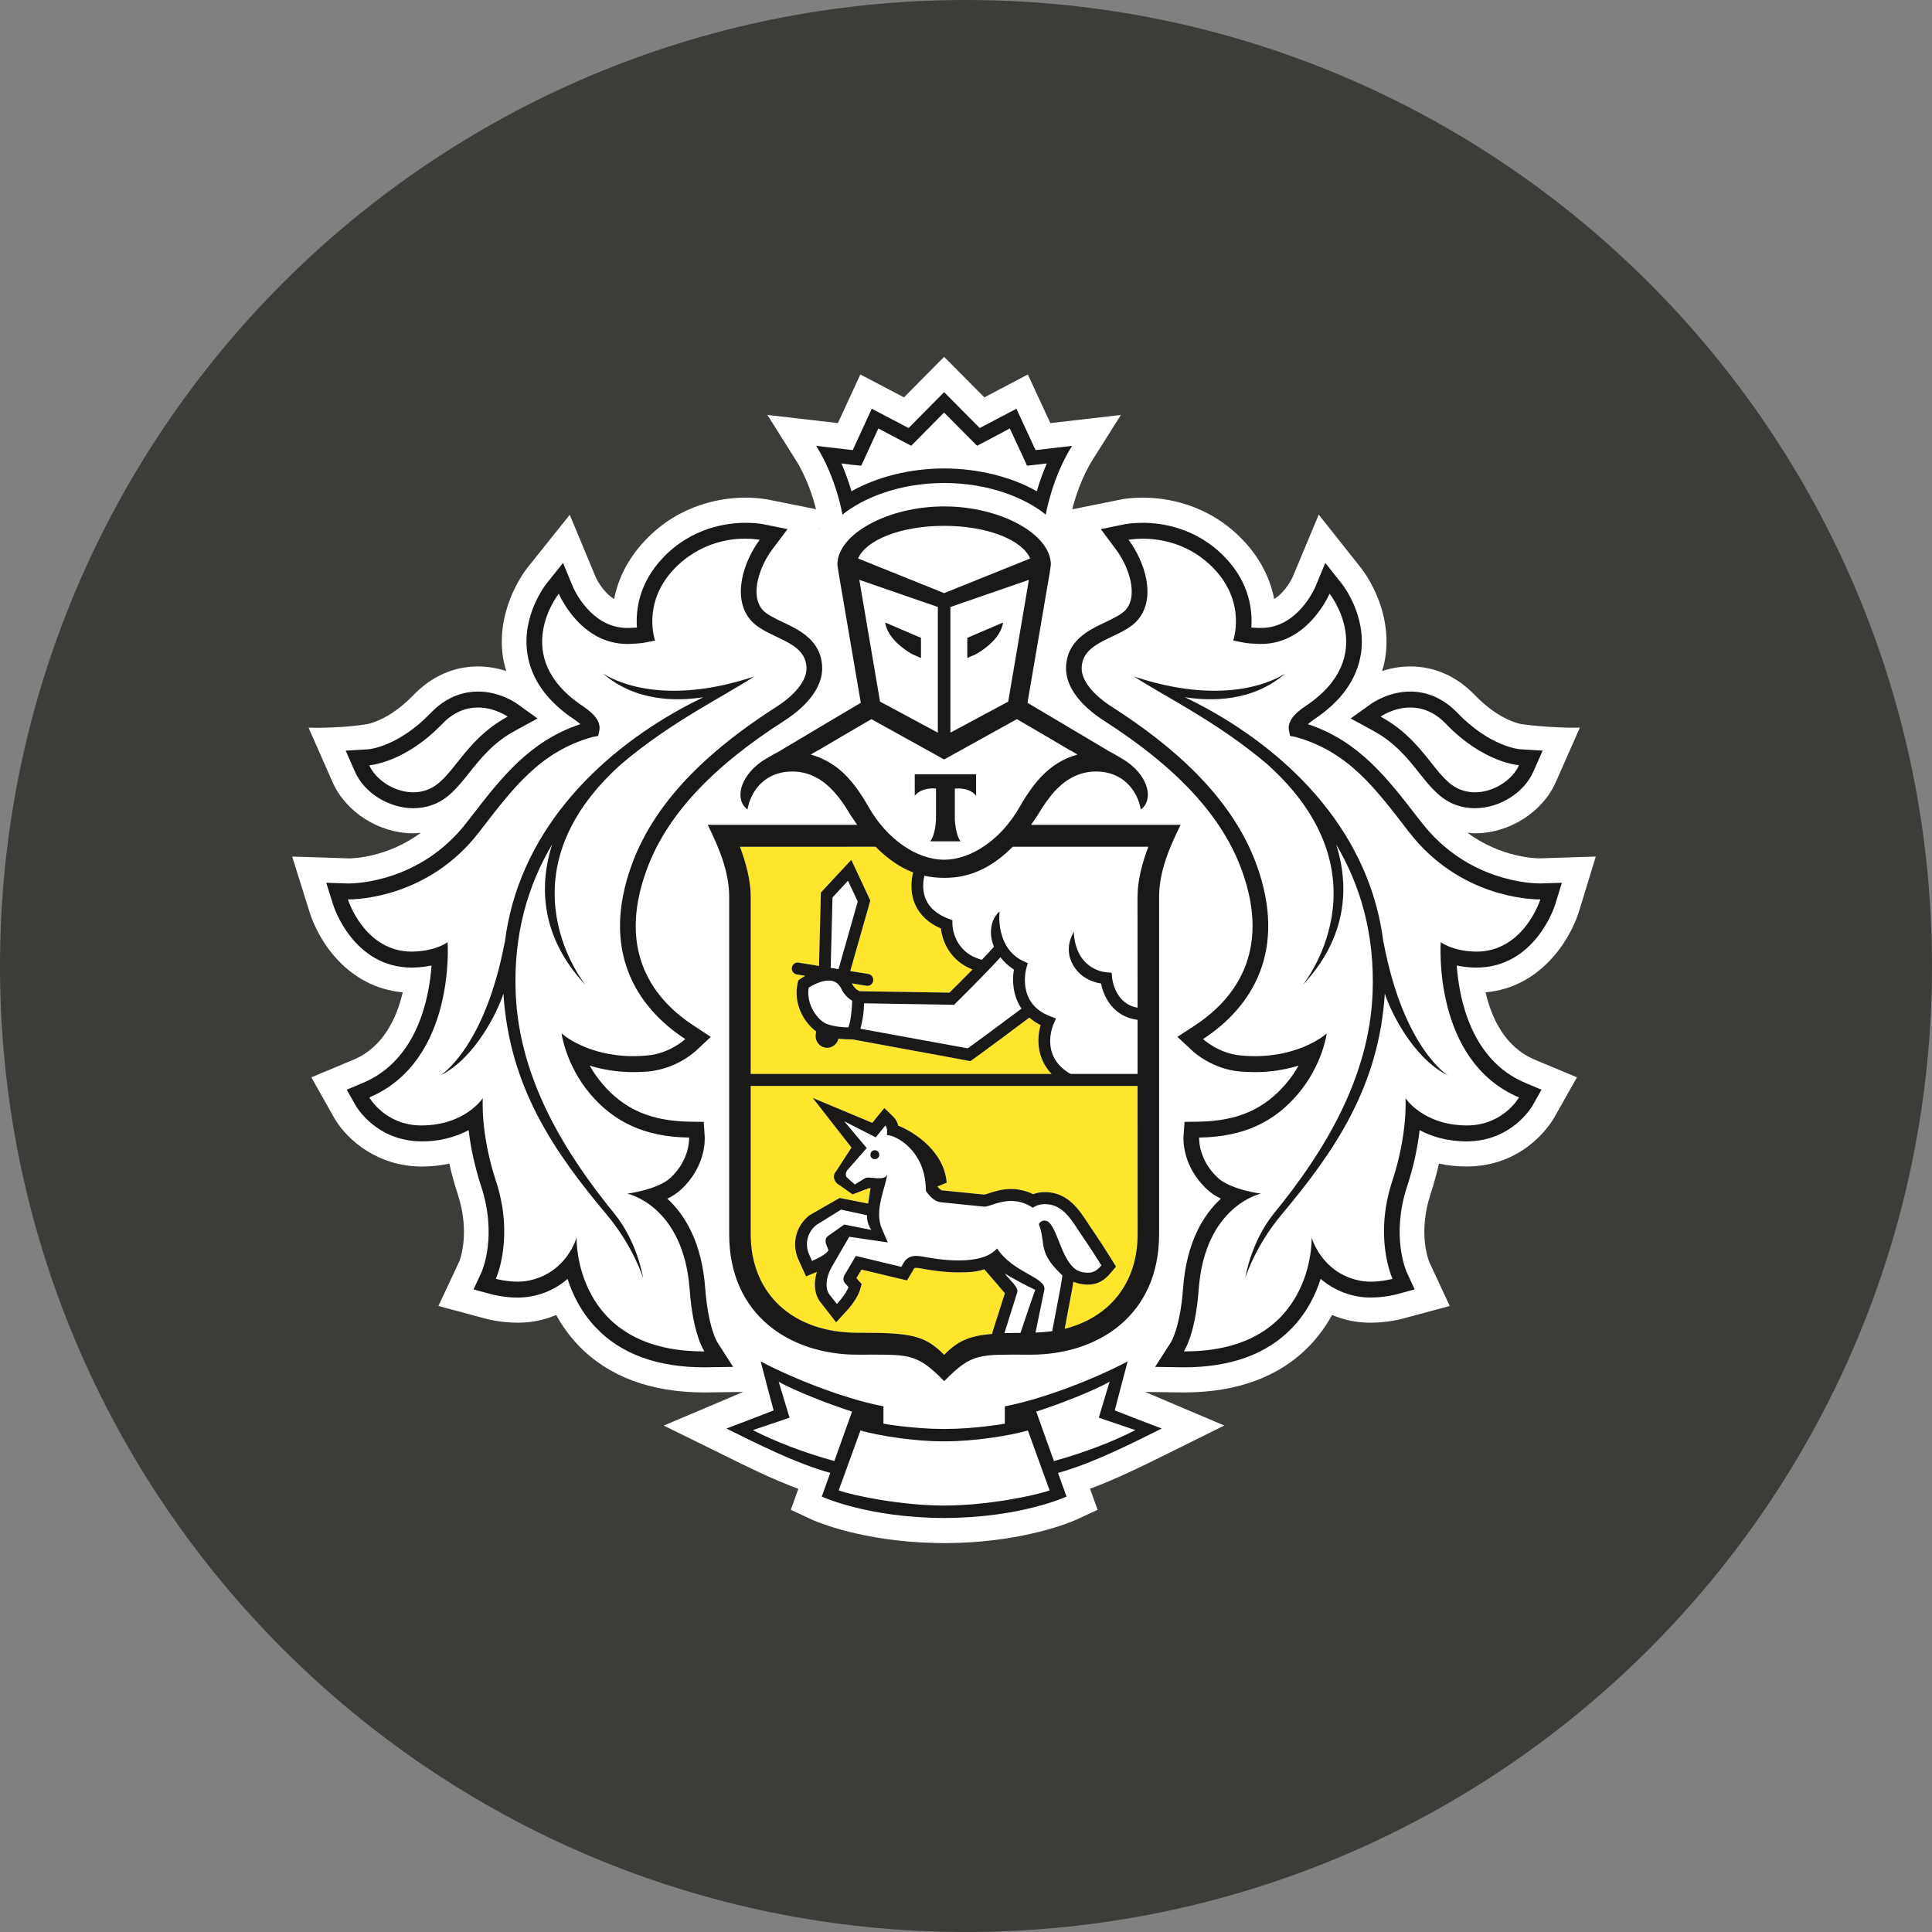 <svg width="40" height="40" viewBox="0 0 40 40" fill="none" xmlns="http://www.w3.org/2000/svg">
<rect x="0" y="0" width="40" height="40" fill="#808080" stroke="none"/>
<g clip-path="url(#clip0_132_13)">
<path d="M20 40C31.046 40 40 31.046 40 20C40 8.954 31.046 0 20 0C8.954 0 0 8.954 0 20C0 31.046 8.954 40 20 40Z" fill="#3C3C38"/>
<path fill-rule="evenodd" clip-rule="evenodd" d="M16.971 10.937L16.959 10.94L16.969 10.927L16.971 10.937ZM32.689 18.877L33.039 17.734L31.881 17.771C31.783 17.771 31.071 17.751 30.381 17.241C30.432 17.245 30.483 17.253 30.536 17.253C31.247 17.253 31.935 16.817 32.211 16.193L32.709 15.066C32.083 15.075 31.512 14.994 31.512 14.994C31.507 14.994 31.057 14.934 30.536 14.392C30.163 14.003 29.7 13.798 29.199 13.798C28.98 13.798 28.784 13.838 28.616 13.893C28.643 13.801 28.667 13.709 28.681 13.613C28.841 12.559 28.175 11.755 28.175 11.755L27.303 10.655L26.763 11.947C26.761 11.951 26.624 12.254 26.38 12.402C26.307 12.022 26.125 11.595 25.739 11.187C25.01 10.419 24.122 10.303 23.658 10.303C23.443 10.303 23.289 10.327 23.251 10.333L22.199 10.545C22.261 10.305 22.39 9.887 22.626 9.512L23.207 8.591L21.747 8.76L21.28 7.753L20.38 8.227L19.547 7.388L18.716 8.227L17.812 7.753L17.348 8.76L15.888 8.591L16.469 9.513C16.706 9.887 16.835 10.304 16.895 10.543L15.891 10.341L15.856 10.335C15.717 10.313 15.578 10.303 15.437 10.303C14.973 10.303 14.085 10.419 13.358 11.187C12.971 11.595 12.789 12.022 12.715 12.402C12.473 12.255 12.337 11.958 12.337 11.958L11.796 10.658L10.911 11.765C10.802 11.907 10.269 12.663 10.414 13.615C10.429 13.709 10.453 13.801 10.479 13.893C10.291 13.831 10.095 13.799 9.897 13.798C9.395 13.798 8.933 14.003 8.559 14.391C8.039 14.931 7.593 14.993 7.596 14.993C7.596 14.993 7.122 15.08 6.389 15.067L6.885 16.193C7.161 16.817 7.849 17.253 8.558 17.253C8.611 17.253 8.663 17.245 8.715 17.24C8.027 17.751 7.315 17.771 7.229 17.772L6.049 17.734L6.407 18.876C6.587 19.465 7.187 20.439 8.338 20.545C8.213 21.079 7.935 21.679 7.326 21.937L6.446 22.305L6.926 23.157C7.197 23.615 7.833 24.152 8.736 24.152C8.932 24.151 9.121 24.131 9.303 24.092C9.349 24.301 9.407 24.511 9.476 24.72C9.745 25.537 9.513 26.106 9.511 26.112L9.077 27.039L10.045 27.299C10.058 27.303 10.351 27.385 10.717 27.385C10.883 27.385 11.042 27.367 11.191 27.331C11.303 27.304 11.412 27.269 11.516 27.225C11.641 27.455 11.793 27.664 11.971 27.851C12.592 28.5 13.472 28.829 14.587 28.829H14.59L15.386 28.819L13.742 29.515L14.99 30.129C15.443 30.355 15.981 30.621 16.529 30.825L16.373 31.259L16.803 31.459C16.841 31.477 17.669 31.853 19.043 31.933C19.043 31.933 19.375 31.949 19.558 31.949C19.741 31.949 20.069 31.933 20.069 31.933C21.434 31.85 22.255 31.477 22.293 31.459L22.725 31.259L22.567 30.823C23.13 30.614 23.687 30.337 24.123 30.121L25.347 29.514L23.709 28.819L24.508 28.829C25.624 28.829 26.504 28.5 27.124 27.85C27.302 27.662 27.455 27.452 27.579 27.225C27.832 27.332 28.104 27.387 28.379 27.385C28.739 27.385 29.035 27.303 29.042 27.301L30.015 27.039L29.592 26.129C29.582 26.106 29.35 25.536 29.619 24.719C29.687 24.511 29.745 24.301 29.792 24.091C29.975 24.131 30.165 24.151 30.363 24.151C31.515 24.151 32.067 23.326 32.174 23.147L32.649 22.305L31.769 21.937C31.159 21.679 30.881 21.079 30.757 20.545C31.893 20.445 32.503 19.469 32.689 18.877Z" fill="white"/>
<path fill-rule="evenodd" clip-rule="evenodd" d="M19.547 10.887C18.615 10.887 17.917 11.198 17.766 11.564L19.546 12.28L21.328 11.564C21.177 11.198 20.479 10.887 19.547 10.887ZM19.565 29.841H19.529C18.965 29.845 18.188 29.727 17.815 29.616L17.364 30.857C17.661 30.965 18.667 31.171 19.549 31.171C20.428 31.171 21.434 30.965 21.731 30.857L21.281 29.616C20.905 29.727 20.129 29.845 19.565 29.841ZM22.973 28.606C22.637 28.799 21.889 29.089 21.455 29.224L21.819 30.249C22.493 30.063 23.049 29.843 23.507 29.609L22.749 29.352L22.973 28.606ZM16.122 28.606L16.346 29.353L15.587 29.609C16.045 29.843 16.603 30.062 17.274 30.249L17.641 29.224C17.206 29.089 16.457 28.799 16.122 28.606ZM19.547 9.7C20.249 9.7 20.936 9.871 21.466 10.171C21.514 10.006 21.582 9.805 21.673 9.595L21.473 9.619L21.263 9.642L21.175 9.447L20.907 8.871L20.419 9.13L20.229 9.228L20.077 9.076L19.547 8.541L19.017 9.076L18.866 9.228L18.676 9.13L18.185 8.871L17.921 9.447L17.831 9.642L17.621 9.619L17.421 9.595C17.513 9.805 17.58 10.006 17.629 10.171C18.161 9.871 18.848 9.7 19.547 9.7ZM30.261 16.358C30.352 16.39 30.445 16.405 30.536 16.405C30.933 16.405 31.317 16.142 31.449 15.843C31.449 15.843 30.721 15.799 29.939 14.989C29.689 14.727 29.425 14.648 29.199 14.648C28.98 14.652 28.767 14.717 28.584 14.837C29.529 15.35 29.723 16.173 30.261 16.358ZM8.558 16.404C8.65 16.404 8.743 16.39 8.831 16.357C9.371 16.173 9.566 15.35 10.51 14.837C10.51 14.837 10.246 14.648 9.897 14.648C9.669 14.648 9.405 14.727 9.155 14.989C8.373 15.799 7.646 15.843 7.646 15.843C7.777 16.142 8.161 16.404 8.558 16.404Z" fill="white"/>
<path fill-rule="evenodd" clip-rule="evenodd" d="M29.975 22.265C29.244 21.898 28.782 20.923 28.671 20.571C28.549 22.505 27.623 23.847 26.539 25.14C25.977 25.809 25.781 26.461 25.781 26.461C25.781 26.461 25.889 25.723 26.375 25.123C27.386 23.885 28.347 22.345 28.418 20.565C28.467 19.321 28.154 18.313 27.665 17.483C27.938 18.348 27.899 19.407 26.969 20.396C26.969 20.396 28.821 18.136 26.233 15.819C25.197 14.938 24.063 14.393 23.481 14.007C25.588 14.708 26.617 13.937 26.617 13.937C25.944 14.531 25.073 14.521 24.533 14.435C24.679 14.509 24.832 14.585 24.996 14.674C26.773 15.657 28.37 17.276 28.643 19.517V19.5C29.056 21.7 29.975 22.265 29.975 22.265ZM30.517 19.701C30.533 19.703 30.547 19.703 30.564 19.703C31.555 19.703 31.891 18.621 31.891 18.621H31.871C31.689 18.621 30.216 18.578 29.175 17.229C28.49 16.343 27.928 15.563 26.819 15.257L26.709 15.237L26.686 15.123C26.655 14.951 26.772 14.789 27.035 14.615C28.566 13.593 27.526 12.291 27.526 12.291C27.526 12.291 27.089 13.332 26.111 13.332L26.038 13.331C25.927 13.325 25.82 13.321 25.712 13.297L25.532 13.262C25.532 13.262 25.811 12.489 25.138 11.779C24.948 11.579 24.718 11.42 24.463 11.312C24.209 11.204 23.934 11.15 23.658 11.153C23.478 11.153 23.365 11.176 23.365 11.176C23.703 11.627 23.947 12.374 23.557 12.835C23.219 13.231 22.395 13.25 22.395 13.841C22.395 14.091 22.625 14.383 23.037 14.645C24.275 15.44 25.505 16.495 26.017 17.908C26.655 19.671 25.935 20.841 24.908 21.512C24.908 21.512 25.23 21.815 25.697 21.853C25.793 21.863 25.885 21.867 25.972 21.867C26.959 21.867 27.469 21.395 27.469 21.395C27.469 21.395 27.385 22.047 26.871 22.651C26.398 23.209 25.777 23.539 24.828 23.552C24.828 23.552 24.798 24.001 25.217 24.389C25.487 24.634 26.107 24.713 26.107 24.713C26.107 24.713 24.945 24.953 24.817 26.702C24.747 27.649 24.509 27.979 24.509 27.979H24.53C27.227 27.979 27.158 25.622 27.158 25.622C27.158 25.622 27.345 26.32 28.098 26.502C28.188 26.526 28.285 26.535 28.378 26.535C28.62 26.535 28.831 26.477 28.831 26.477C28.831 26.477 28.436 25.631 28.827 24.447C29.151 23.464 29.099 22.736 29.099 22.736C29.099 22.736 29.462 23.296 30.363 23.301H30.372C30.586 23.303 30.797 23.251 30.985 23.15C31.173 23.049 31.333 22.902 31.449 22.722C29.651 21.961 29.829 19.507 29.829 19.507C29.829 19.507 30.062 19.685 30.517 19.701ZM12.555 25.14C11.471 23.847 10.545 22.505 10.423 20.571C10.311 20.923 9.851 21.898 9.119 22.265C9.119 22.265 10.038 21.701 10.451 19.5V19.517C10.725 17.277 12.321 15.657 14.099 14.675C14.262 14.584 14.416 14.508 14.561 14.436C14.021 14.521 13.15 14.531 12.477 13.937C12.477 13.937 13.507 14.708 15.613 14.007C15.031 14.394 13.898 14.938 12.863 15.819C10.273 18.137 12.125 20.397 12.125 20.397C11.194 19.407 11.157 18.348 11.431 17.483C10.94 18.313 10.627 19.321 10.677 20.565C10.748 22.345 11.708 23.885 12.717 25.123C13.205 25.723 13.315 26.461 13.315 26.461C13.315 26.461 13.117 25.809 12.555 25.14ZM12.988 24.713C12.988 24.713 13.608 24.634 13.878 24.389C14.297 24.001 14.267 23.552 14.267 23.552C13.318 23.539 12.697 23.209 12.221 22.652C11.711 22.047 11.626 21.395 11.626 21.395C11.626 21.395 12.136 21.867 13.121 21.867C13.21 21.867 13.301 21.863 13.397 21.853C13.865 21.815 14.188 21.513 14.188 21.513C13.16 20.841 12.439 19.671 13.077 17.908C13.589 16.495 14.819 15.44 16.057 14.645C16.469 14.383 16.699 14.091 16.699 13.841C16.699 13.25 15.875 13.231 15.539 12.835C15.148 12.374 15.392 11.627 15.73 11.176C15.73 11.176 15.617 11.153 15.437 11.153C15.081 11.153 14.465 11.244 13.957 11.779C13.283 12.489 13.563 13.262 13.563 13.262L13.383 13.297C13.275 13.321 13.167 13.325 13.056 13.331L12.985 13.332C12.004 13.332 11.569 12.291 11.569 12.291C11.569 12.291 10.529 13.593 12.06 14.615C12.323 14.789 12.44 14.951 12.409 15.124L12.385 15.237L12.274 15.257C11.167 15.563 10.604 16.343 9.918 17.23C8.878 18.577 7.407 18.621 7.223 18.621H7.203C7.203 18.621 7.539 19.703 8.53 19.703C8.546 19.703 8.561 19.703 8.577 19.701C9.033 19.685 9.267 19.507 9.267 19.507C9.267 19.507 9.443 21.961 7.646 22.721C7.646 22.721 7.973 23.301 8.723 23.301H8.732C9.633 23.296 9.996 22.736 9.996 22.736C9.996 22.736 9.943 23.465 10.267 24.447C10.657 25.631 10.265 26.478 10.265 26.478C10.265 26.478 10.475 26.536 10.717 26.536C10.811 26.536 10.907 26.526 10.997 26.502C11.749 26.32 11.937 25.622 11.937 25.622C11.937 25.622 11.868 27.979 14.565 27.979H14.584C14.584 27.979 14.348 27.649 14.279 26.702C14.151 24.953 12.988 24.713 12.988 24.713ZM18.939 16.03H20.209V16.475C20.06 16.288 19.769 16.326 19.769 16.326V16.967C19.769 16.967 19.78 17.282 19.888 17.419H19.259C19.369 17.282 19.379 16.967 19.379 16.967V16.327C19.379 16.327 19.089 16.288 18.939 16.475V16.03ZM17.553 16.097C17.597 16.145 17.641 16.197 17.683 16.251C17.733 16.317 17.781 16.384 17.827 16.453L17.853 16.491C17.897 16.561 17.941 16.632 17.983 16.707C18.372 17.391 18.994 17.799 19.547 17.8C20.1 17.799 20.721 17.391 21.111 16.707C21.154 16.63 21.198 16.557 21.243 16.488L21.263 16.457C21.309 16.387 21.358 16.319 21.409 16.253C21.453 16.197 21.497 16.145 21.543 16.095L21.565 16.073C21.763 15.867 21.999 15.709 22.309 15.622L22.171 15.54H22.163L21.616 15.217L21.053 14.889L19.551 15.722L19.547 15.719L19.544 15.722L18.041 14.889L17.479 15.217L16.931 15.54H16.924L16.785 15.622C17.095 15.709 17.33 15.865 17.529 16.072C17.537 16.08 17.543 16.089 17.553 16.097Z" fill="white"/>
<path fill-rule="evenodd" clip-rule="evenodd" d="M19.068 13.206V13.624L18.989 13.587C18.985 13.584 18.869 13.558 18.668 13.395C18.335 13.132 18.328 12.889 18.328 12.889L19.068 13.206ZM19.417 15.168V12.567L17.791 12.005L18.22 14.526L19.417 15.168ZM20.027 13.206L20.767 12.889C20.767 12.889 20.76 13.132 20.425 13.395C20.225 13.558 20.109 13.584 20.105 13.587L20.027 13.624V13.206ZM20.874 14.526L21.301 12.005L19.677 12.567V15.168L20.874 14.526ZM17.118 21.2C17.276 21.258 17.468 21.271 17.567 21.271L17.58 21.224C17.589 21.195 17.597 21.165 17.603 21.133C17.631 20.989 17.641 20.826 17.643 20.72C17.552 20.665 17.479 20.585 17.43 20.491C17.369 20.361 17.283 20.301 17.157 20.301C16.994 20.301 16.819 20.401 16.743 20.448C16.683 20.808 16.943 21.135 17.118 21.2ZM20.713 19.82C20.411 20.154 19.82 20.737 19.792 20.765L19.756 20.802L17.889 20.772C17.887 20.929 17.867 21.086 17.829 21.239L17.813 21.299L20.035 21.705C20.265 21.541 20.901 21.068 21.148 20.883C20.969 20.615 20.952 20.298 20.993 20.075C20.886 20.007 20.791 19.92 20.713 19.82Z" fill="white"/>
<path fill-rule="evenodd" clip-rule="evenodd" d="M20.967 17.531C20.536 17.966 20.123 18.127 19.755 18.165C19.688 18.171 19.62 18.176 19.552 18.176H19.543C19.407 18.176 19.272 18.161 19.139 18.133C19.115 18.231 19.085 18.435 19.172 18.629C19.25 18.804 19.409 18.935 19.64 19.022L19.718 19.053L19.719 19.139C19.719 19.164 19.738 19.717 20.329 19.871C20.426 19.77 20.514 19.678 20.579 19.601C20.458 19.311 20.521 19.015 20.697 18.87C20.689 18.901 20.612 19.627 21.184 19.897L21.277 19.943L21.25 20.045C21.241 20.075 21.05 20.778 21.742 21.04L21.865 21.087L21.811 21.208C21.798 21.235 21.527 21.873 22.166 22.235H23.552V21.114C23.059 21.053 22.851 20.649 22.797 20.363C22.567 20.323 22.39 20.223 22.269 20.059C21.978 19.669 22.228 19.311 22.231 19.292C22.231 19.295 22.231 19.675 22.461 19.91C22.576 20.023 22.711 20.111 22.915 20.13L23.016 20.14L23.025 20.245C23.027 20.267 23.082 20.782 23.551 20.863V18.572C23.551 18.217 23.652 17.861 23.775 17.532L20.967 17.531ZM17.236 18.581L17.199 20.039L17.361 20.065L17.759 18.665L17.557 18.235L17.236 18.581ZM18.098 23.98C18.087 23.98 18.076 23.977 18.066 23.972C18.056 23.967 18.047 23.96 18.04 23.952C18.033 23.944 18.027 23.934 18.024 23.923C18.021 23.913 18.02 23.902 18.021 23.891C18.021 23.88 18.024 23.869 18.029 23.86C18.033 23.85 18.04 23.841 18.048 23.834C18.056 23.827 18.065 23.822 18.076 23.818C18.086 23.815 18.097 23.813 18.107 23.814C18.154 23.816 18.187 23.857 18.186 23.902C18.181 23.949 18.142 23.984 18.098 23.98ZM21.622 25.271C21.635 25.271 21.649 25.273 21.662 25.276C21.909 25.348 21.972 26.257 22.406 26.338C22.444 26.346 22.483 26.35 22.523 26.35C22.648 26.35 22.723 26.295 22.803 26.198C22.803 26.198 22.585 25.849 22.421 25.612C22.204 25.303 22.036 24.93 21.632 24.93C21.622 24.93 21.611 24.93 21.601 24.931C21.467 24.938 21.385 25.005 21.385 25.005C21.251 24.915 21.094 24.866 20.932 24.865C20.679 24.865 20.482 24.983 20.383 24.983H20.379L19.477 24.892C19.336 24.878 19.224 24.733 19.184 24.677L19.169 24.652C19.169 24.627 19.169 24.601 19.167 24.579C19.137 23.827 18.565 23.505 18.361 23.5C18.361 23.5 18.385 23.357 18.331 23.302L18.131 23.549L17.479 23.215L17.945 23.769L17.55 24.221C17.501 24.272 17.507 24.341 17.527 24.371L17.698 24.524L17.914 24.391C17.925 24.383 17.945 24.38 17.969 24.38C18.029 24.38 18.118 24.395 18.199 24.395C18.287 24.395 18.363 24.377 18.372 24.292C18.345 24.571 18.091 25.055 18.257 25.436L18.381 25.723L17.583 25.607L17.21 26.249C17.095 26.463 17.077 26.694 17.187 26.82L17.327 26.998C17.327 26.998 17.523 26.787 17.567 26.647L17.503 26.576C17.45 26.516 17.453 26.463 17.485 26.399L17.72 26.003L18.661 26.229L18.711 26.143C18.736 26.097 18.774 26.06 18.819 26.035C18.865 26.011 18.916 25.999 18.968 26.003C19.01 26.003 19.052 26.007 19.097 26.015C19.343 26.066 19.595 26.093 19.847 26.097C20.162 26.097 20.476 26.039 20.643 25.849C20.984 26.363 21.675 26.445 21.621 26.707L21.439 27.59C21.559 27.585 21.675 27.577 21.785 27.561L21.959 26.643C21.978 26.543 21.996 26.409 21.996 26.409C21.929 26.339 21.768 26.194 21.677 26.017C21.555 25.778 21.621 25.653 21.507 25.343C21.507 25.343 21.543 25.271 21.622 25.271Z" fill="white"/>
<path fill-rule="evenodd" clip-rule="evenodd" d="M16.812 26.106C16.812 26.106 17.124 25.975 17.152 25.882L17.11 25.775C17.081 25.706 17.085 25.631 17.142 25.591L17.479 25.353L18.041 25.464C18.041 25.464 17.94 25.333 17.95 25.16L17.413 25.044L16.906 25.359C16.817 25.426 16.753 25.522 16.724 25.63C16.695 25.738 16.702 25.852 16.745 25.955L16.812 26.106ZM20.794 27.602C20.894 27.598 21.007 27.596 21.128 27.596C21.128 27.596 21.418 26.733 21.435 26.705C21.272 26.632 20.935 26.45 20.805 26.367C20.891 26.498 21.099 26.647 21.058 26.763L20.794 27.602Z" fill="white"/>
<path fill-rule="evenodd" clip-rule="evenodd" d="M23.552 22.483H15.543V25.551C15.543 26.807 16.435 27.593 17.75 27.593C18.849 27.593 19.139 27.637 19.548 28.049C19.83 27.763 20.063 27.656 20.541 27.617L20.553 27.569L20.805 26.774C20.791 26.757 20.379 26.279 20.379 26.279C20.215 26.334 20.077 26.343 19.847 26.343C19.609 26.343 19.342 26.315 19.051 26.259C19.024 26.253 18.996 26.25 18.968 26.25C18.933 26.25 18.93 26.253 18.921 26.271L18.871 26.355L18.779 26.509L18.605 26.469L17.837 26.285L17.732 26.461L17.747 26.481L17.841 26.586L17.799 26.723C17.743 26.901 17.559 27.11 17.503 27.168L17.311 27.378L17.136 27.152L17.005 26.984C16.867 26.827 16.835 26.586 16.913 26.333C16.91 26.334 16.908 26.336 16.905 26.336L16.688 26.427L16.591 26.211L16.522 26.058C16.456 25.902 16.444 25.729 16.488 25.566C16.532 25.403 16.63 25.259 16.765 25.158L17.384 24.801L17.973 24.919C17.987 24.862 18.008 24.656 18.025 24.603C18.013 24.602 18.003 24.599 17.991 24.599L17.652 24.729L17.325 24.499C17.325 24.499 17.197 24.373 17.313 24.247L17.629 23.759L16.827 22.732L18.06 23.248L18.143 23.145L18.309 22.941L18.498 23.125C18.551 23.177 18.582 23.241 18.597 23.306C18.937 23.441 19.547 23.839 19.6 24.486L19.409 24.563V24.569C19.453 24.621 19.489 24.643 19.501 24.645L20.381 24.733C20.404 24.729 20.431 24.719 20.463 24.71C20.573 24.672 20.736 24.617 20.931 24.617C21.09 24.617 21.243 24.654 21.391 24.724C21.445 24.703 21.512 24.688 21.589 24.683L21.632 24.681C22.103 24.681 22.338 25.041 22.525 25.327C22.556 25.375 22.588 25.423 22.621 25.469C22.785 25.706 23.001 26.053 23.009 26.067L23.107 26.222L22.988 26.363C22.896 26.471 22.759 26.597 22.523 26.597C22.474 26.597 22.42 26.592 22.363 26.581C22.314 26.571 22.268 26.557 22.223 26.537C22.216 26.585 22.207 26.641 22.198 26.69L22.043 27.511C22.967 27.279 23.553 26.569 23.553 25.551L23.552 22.483ZM15.543 22.235H21.772C21.461 21.908 21.465 21.493 21.545 21.224C21.461 21.183 21.383 21.13 21.313 21.068C20.921 21.361 20.527 21.652 20.132 21.941L20.09 21.969L17.645 21.519H17.596C17.537 21.519 17.452 21.516 17.357 21.505C17.344 21.565 17.309 21.617 17.259 21.651C17.209 21.686 17.148 21.7 17.088 21.691C17.024 21.679 16.968 21.643 16.931 21.591C16.893 21.538 16.878 21.473 16.889 21.409L16.898 21.355C16.647 21.174 16.413 20.77 16.517 20.344L16.527 20.299L16.562 20.273C16.567 20.269 16.609 20.239 16.673 20.203L16.495 20.175C16.463 20.169 16.435 20.151 16.416 20.125C16.397 20.098 16.39 20.065 16.395 20.033C16.406 19.965 16.468 19.917 16.533 19.93L16.957 19.998L16.995 18.48L17.625 17.801L18.018 18.645L17.603 20.105L17.977 20.165C18.043 20.175 18.088 20.238 18.078 20.307C18.074 20.336 18.059 20.362 18.037 20.381C18.015 20.4 17.987 20.41 17.958 20.41L17.939 20.409L17.635 20.359C17.639 20.369 17.645 20.374 17.649 20.383C17.682 20.443 17.733 20.491 17.795 20.521L19.658 20.552C19.738 20.473 19.933 20.279 20.134 20.072C19.957 20.005 19.803 19.89 19.688 19.741C19.572 19.591 19.501 19.412 19.481 19.225C19.225 19.113 19.047 18.947 18.95 18.73C18.83 18.462 18.873 18.193 18.905 18.062C18.656 17.97 18.395 17.802 18.128 17.531H15.32C15.44 17.861 15.543 18.218 15.543 18.572V22.235" fill="#FFE52B"/>
<path fill-rule="evenodd" clip-rule="evenodd" d="M18.118 23.814C18.067 23.809 18.025 23.849 18.021 23.901C18.02 23.913 18.021 23.925 18.025 23.937C18.028 23.949 18.035 23.959 18.043 23.969C18.051 23.978 18.061 23.985 18.072 23.991C18.083 23.996 18.095 23.999 18.107 23.999C18.132 24.001 18.156 23.992 18.174 23.976C18.192 23.96 18.204 23.937 18.205 23.913C18.207 23.863 18.17 23.816 18.118 23.814ZM21.82 30.25L21.454 29.225C21.889 29.089 22.637 28.799 22.973 28.607L22.749 29.352L23.507 29.609C23.049 29.843 22.493 30.062 21.82 30.25ZM19.549 31.171C18.667 31.171 17.661 30.965 17.364 30.857L17.815 29.616C18.188 29.727 18.965 29.845 19.529 29.841H19.565C20.129 29.845 20.905 29.727 21.281 29.616L21.731 30.857C21.434 30.965 20.428 31.171 19.549 31.171ZM15.587 29.609L16.347 29.352L16.122 28.607C16.457 28.799 17.207 29.089 17.641 29.225L17.274 30.25C16.603 30.062 16.045 29.843 15.587 29.609ZM23.541 29.381L23.08 29.201L23.207 28.715L23.347 28.186C23.347 28.186 22.53 28.637 21.378 28.977C21.051 29.072 20.804 29.116 20.804 29.116V29.476C20.804 29.476 20.188 29.585 19.565 29.585H19.529C18.906 29.585 18.291 29.476 18.291 29.476V29.116C18.291 29.116 18.043 29.072 17.717 28.977C16.565 28.637 15.749 28.186 15.749 28.186L15.887 28.715L16.017 29.201L15.553 29.381L15.04 29.576C15.629 29.866 16.444 30.287 17.19 30.495L17.014 30.985C17.014 30.985 17.961 31.424 19.537 31.428V31.429H19.558V31.428C21.136 31.424 22.081 30.985 22.081 30.985L21.905 30.495C22.651 30.287 23.467 29.866 24.053 29.576L23.541 29.381ZM17.621 9.62L17.831 9.642L17.921 9.447L18.185 8.871L18.676 9.13L18.866 9.229L19.546 8.541L20.077 9.076L20.229 9.229L20.419 9.13L20.907 8.871L21.175 9.447L21.263 9.642L21.473 9.619L21.673 9.595C21.592 9.782 21.523 9.975 21.466 10.171C20.936 9.871 20.249 9.699 19.546 9.699C18.848 9.699 18.161 9.871 17.629 10.171C17.572 9.975 17.502 9.782 17.421 9.595L17.621 9.62ZM19.547 10C20.486 10 21.237 10.317 21.652 10.655C21.652 10.655 21.775 9.899 22.196 9.231L21.44 9.319L21.044 8.463L20.284 8.862L19.547 8.119L18.811 8.862L18.049 8.462L17.655 9.319L16.898 9.231C17.319 9.898 17.442 10.655 17.442 10.655C17.86 10.317 18.609 10 19.547 10ZM31.449 22.721C31.449 22.721 31.123 23.301 30.372 23.301H30.363C29.463 23.296 29.099 22.736 29.099 22.736C29.099 22.736 29.151 23.464 28.827 24.447C28.436 25.631 28.831 26.477 28.831 26.477C28.831 26.477 28.62 26.536 28.377 26.536C28.285 26.536 28.189 26.526 28.097 26.502C27.345 26.32 27.157 25.622 27.157 25.622C27.157 25.622 27.227 27.979 24.531 27.979H24.509C24.509 27.979 24.747 27.649 24.817 26.702C24.945 24.953 26.107 24.713 26.107 24.713C26.107 24.713 25.487 24.634 25.218 24.389C24.798 24.001 24.827 23.552 24.827 23.552C25.776 23.539 26.398 23.209 26.871 22.652C27.385 22.047 27.469 21.395 27.469 21.395C27.469 21.395 26.959 21.867 25.972 21.867C25.885 21.867 25.793 21.863 25.697 21.853C25.231 21.815 24.908 21.513 24.908 21.513C25.935 20.841 26.655 19.671 26.017 17.908C25.505 16.495 24.275 15.44 23.037 14.645C22.625 14.383 22.395 14.091 22.395 13.841C22.395 13.25 23.219 13.231 23.557 12.835C23.947 12.374 23.702 11.627 23.365 11.176C23.365 11.176 23.478 11.153 23.658 11.153C24.014 11.153 24.631 11.244 25.138 11.779C25.811 12.489 25.532 13.262 25.532 13.262L25.712 13.297C25.82 13.321 25.927 13.325 26.039 13.331L26.111 13.332C27.089 13.332 27.527 12.291 27.527 12.291C27.527 12.291 28.566 13.593 27.035 14.615C26.772 14.789 26.655 14.951 26.686 15.124L26.71 15.237L26.819 15.257C27.928 15.563 28.489 16.343 29.175 17.23C30.217 18.578 31.689 18.621 31.871 18.621H31.891C31.891 18.621 31.555 19.703 30.564 19.703C30.547 19.703 30.533 19.703 30.517 19.701C30.062 19.685 29.829 19.507 29.829 19.507C29.829 19.507 29.652 21.961 31.449 22.721ZM30.564 20.033C31.778 20.033 32.185 18.775 32.201 18.72L32.337 18.277L31.882 18.291H31.881C31.72 18.291 30.38 18.255 29.43 17.025L29.34 16.911C28.719 16.107 28.131 15.342 27.078 14.993C27.109 14.965 27.152 14.931 27.211 14.891C27.771 14.517 28.095 14.062 28.177 13.534C28.297 12.741 27.799 12.107 27.777 12.081L27.439 11.655L27.228 12.161C27.213 12.193 26.859 13.001 26.111 13.001H26.055C26.005 12.999 25.955 12.997 25.907 12.993C25.934 12.632 25.869 12.073 25.372 11.549C24.774 10.919 24.041 10.824 23.658 10.824C23.453 10.824 23.317 10.85 23.302 10.851L22.791 10.955L23.106 11.377C23.353 11.704 23.577 12.305 23.312 12.62C23.227 12.72 23.052 12.801 22.885 12.883C22.541 13.043 22.071 13.269 22.071 13.841C22.071 14.211 22.353 14.598 22.865 14.927C24.376 15.896 25.309 16.907 25.712 18.023C26.335 19.74 25.522 20.719 24.732 21.235L24.378 21.467L24.688 21.757C24.73 21.795 25.109 22.135 25.669 22.184C25.776 22.191 25.877 22.197 25.972 22.197C26.282 22.199 26.589 22.153 26.885 22.063C26.818 22.184 26.733 22.309 26.627 22.434C26.176 22.967 25.621 23.209 24.822 23.223L24.525 23.227L24.503 23.531C24.5 23.592 24.477 24.155 25 24.633C25.08 24.707 25.176 24.768 25.278 24.817C24.923 25.143 24.563 25.709 24.494 26.678C24.434 27.487 24.245 27.787 24.243 27.79L23.915 28.3L24.508 28.309C25.487 28.309 26.237 28.033 26.757 27.487C27.064 27.165 27.24 26.801 27.343 26.477C27.631 26.726 27.998 26.864 28.378 26.864C28.655 26.864 28.886 26.805 28.911 26.798L29.29 26.696L29.123 26.336C29.111 26.307 28.795 25.585 29.135 24.555C29.259 24.179 29.345 23.792 29.392 23.399C29.631 23.525 29.95 23.63 30.363 23.631C31.299 23.631 31.713 22.918 31.731 22.888L31.915 22.561L31.573 22.417C30.457 21.945 30.209 20.676 30.16 19.99C30.261 20.01 30.377 20.028 30.507 20.031L30.564 20.033Z" fill="#1A1918"/>
<path fill-rule="evenodd" clip-rule="evenodd" d="M29.199 14.648C29.426 14.648 29.689 14.727 29.939 14.989C30.721 15.799 31.449 15.843 31.449 15.843C31.317 16.142 30.933 16.404 30.536 16.404C30.442 16.404 30.349 16.389 30.261 16.357C29.722 16.173 29.529 15.35 28.584 14.837C28.584 14.837 28.848 14.648 29.199 14.648ZM28.43 15.129C28.883 15.375 29.147 15.705 29.378 15.997C29.606 16.282 29.821 16.557 30.159 16.671C30.279 16.713 30.406 16.733 30.536 16.733C31.043 16.733 31.552 16.417 31.745 15.979L31.939 15.541L31.469 15.512C31.447 15.512 30.843 15.455 30.171 14.756C29.894 14.469 29.559 14.318 29.199 14.318C28.759 14.318 28.433 14.542 28.397 14.565L27.965 14.875L28.43 15.129ZM28.643 19.5V19.517C28.37 17.276 26.773 15.657 24.996 14.674C24.843 14.591 24.689 14.512 24.533 14.435C25.073 14.521 25.945 14.531 26.617 13.937C26.617 13.937 25.588 14.708 23.481 14.007C24.063 14.393 25.197 14.938 26.233 15.819C28.821 18.137 26.969 20.396 26.969 20.396C27.899 19.407 27.938 18.348 27.664 17.483C28.154 18.313 28.467 19.321 28.418 20.565C28.347 22.345 27.386 23.885 26.375 25.123C25.89 25.723 25.782 26.461 25.782 26.461C25.782 26.461 25.977 25.809 26.539 25.14C27.623 23.847 28.549 22.505 28.671 20.571C28.782 20.923 29.244 21.898 29.976 22.265C29.976 22.265 29.056 21.701 28.643 19.5ZM14.565 27.979C11.868 27.979 11.937 25.622 11.937 25.622C11.937 25.622 11.749 26.32 10.997 26.502C10.907 26.526 10.811 26.535 10.717 26.535C10.475 26.535 10.265 26.477 10.265 26.477C10.265 26.477 10.657 25.631 10.267 24.447C9.943 23.465 9.996 22.736 9.996 22.736C9.996 22.736 9.633 23.296 8.732 23.301H8.723C7.973 23.301 7.646 22.721 7.646 22.721C9.443 21.961 9.267 19.507 9.267 19.507C9.267 19.507 9.033 19.685 8.577 19.701C8.561 19.703 8.546 19.703 8.531 19.703C7.539 19.703 7.203 18.621 7.203 18.621H7.223C7.407 18.621 8.878 18.577 9.918 17.229C10.605 16.343 11.166 15.563 12.274 15.257L12.385 15.237L12.409 15.123C12.439 14.951 12.323 14.789 12.06 14.615C10.53 13.593 11.569 12.291 11.569 12.291C11.569 12.291 12.004 13.332 12.985 13.332L13.056 13.331C13.166 13.325 13.275 13.321 13.383 13.298L13.563 13.262C13.563 13.262 13.283 12.489 13.957 11.779C14.148 11.579 14.377 11.42 14.632 11.312C14.887 11.204 15.161 11.15 15.437 11.153C15.617 11.153 15.729 11.176 15.729 11.176C15.393 11.627 15.148 12.374 15.538 12.835C15.875 13.231 16.698 13.25 16.698 13.841C16.698 14.091 16.469 14.383 16.058 14.645C14.818 15.44 13.589 16.495 13.078 17.908C12.439 19.671 13.16 20.841 14.188 21.513C14.188 21.513 13.865 21.815 13.397 21.853C13.306 21.862 13.213 21.866 13.121 21.867C12.136 21.867 11.626 21.395 11.626 21.395C11.626 21.395 11.711 22.047 12.221 22.652C12.697 23.209 13.318 23.539 14.267 23.552C14.267 23.552 14.297 24.001 13.878 24.389C13.609 24.634 12.988 24.713 12.988 24.713C12.988 24.713 14.151 24.953 14.279 26.702C14.348 27.649 14.584 27.979 14.584 27.979H14.565ZM14.851 27.79C14.85 27.787 14.662 27.487 14.601 26.678C14.531 25.708 14.171 25.143 13.816 24.817C13.917 24.77 14.011 24.708 14.094 24.633C14.616 24.155 14.594 23.593 14.59 23.531L14.57 23.227L14.271 23.223C13.475 23.209 12.918 22.967 12.467 22.434C12.37 22.318 12.283 22.194 12.209 22.063C12.457 22.139 12.762 22.197 13.122 22.197C13.218 22.197 13.318 22.191 13.425 22.184C13.788 22.146 14.131 21.997 14.407 21.757L14.717 21.467L14.363 21.235C13.57 20.719 12.76 19.74 13.383 18.023C13.785 16.907 14.717 15.896 16.231 14.927C16.743 14.598 17.022 14.211 17.022 13.841C17.022 13.269 16.553 13.043 16.21 12.883C16.042 12.801 15.867 12.72 15.783 12.62C15.517 12.305 15.741 11.703 15.988 11.377L16.305 10.955L15.792 10.851C15.777 10.849 15.643 10.824 15.437 10.824C15.053 10.824 14.322 10.919 13.725 11.549C13.227 12.073 13.161 12.632 13.187 12.993C13.139 12.997 13.091 12.999 13.039 13.001H12.985C12.235 13.001 11.881 12.192 11.867 12.161L11.657 11.655L11.315 12.082C11.296 12.107 10.797 12.741 10.919 13.534C10.999 14.062 11.325 14.517 11.883 14.891C11.943 14.931 11.986 14.964 12.017 14.993C10.963 15.342 10.375 16.107 9.754 16.911L9.665 17.025C8.716 18.255 7.373 18.292 7.212 18.292L6.755 18.277L6.894 18.721C6.91 18.775 7.315 20.033 8.53 20.033L8.589 20.031C8.717 20.028 8.833 20.01 8.935 19.99C8.885 20.676 8.637 21.945 7.521 22.417L7.179 22.561L7.364 22.888C7.381 22.918 7.796 23.631 8.735 23.631C9.071 23.634 9.404 23.555 9.703 23.399C9.739 23.71 9.814 24.109 9.96 24.555C10.3 25.585 9.983 26.307 9.971 26.336L9.804 26.696L10.183 26.798C10.208 26.805 10.441 26.865 10.717 26.865C11.097 26.865 11.464 26.728 11.751 26.478C11.854 26.8 12.031 27.165 12.337 27.487C12.858 28.033 13.607 28.309 14.586 28.309L15.179 28.3L14.851 27.79Z" fill="#1A1918"/>
<path fill-rule="evenodd" clip-rule="evenodd" d="M9.155 14.989C9.405 14.727 9.669 14.648 9.897 14.648C10.246 14.648 10.51 14.837 10.51 14.837C9.566 15.35 9.371 16.173 8.832 16.357C8.744 16.389 8.652 16.404 8.559 16.404C8.161 16.404 7.777 16.142 7.645 15.844C7.645 15.844 8.373 15.799 9.155 14.989ZM8.558 16.733C8.688 16.733 8.815 16.713 8.935 16.671C9.274 16.557 9.489 16.283 9.717 15.997C9.95 15.705 10.21 15.375 10.663 15.13L11.13 14.875L10.697 14.565C10.661 14.541 10.337 14.318 9.897 14.318C9.535 14.318 9.2 14.469 8.923 14.756C8.251 15.456 7.648 15.512 7.627 15.513L7.157 15.541L7.35 15.979C7.543 16.417 8.052 16.733 8.558 16.733ZM10.677 20.565C10.627 19.321 10.94 18.313 11.431 17.483C11.157 18.348 11.194 19.407 12.125 20.396C12.125 20.396 10.273 18.136 12.863 15.819C13.898 14.938 15.031 14.393 15.613 14.007C13.507 14.708 12.477 13.937 12.477 13.937C13.15 14.531 14.021 14.521 14.562 14.435C14.415 14.509 14.262 14.584 14.099 14.674C12.321 15.657 10.725 17.276 10.451 19.517V19.5C10.038 21.7 9.119 22.265 9.119 22.265C9.851 21.898 10.311 20.923 10.423 20.571C10.545 22.505 11.471 23.847 12.555 25.14C13.117 25.809 13.315 26.461 13.315 26.461C13.315 26.461 13.205 25.723 12.717 25.123C11.708 23.885 10.748 22.345 10.677 20.565ZM18.939 16.03V16.475C19.089 16.288 19.379 16.326 19.379 16.326V16.967C19.379 16.967 19.369 17.282 19.259 17.419H19.888C19.78 17.282 19.769 16.967 19.769 16.967V16.327C19.769 16.327 20.06 16.288 20.209 16.475V16.03H18.939ZM18.668 13.395C18.869 13.557 18.985 13.585 18.989 13.587L19.068 13.624V13.206L18.328 12.889C18.328 12.889 18.335 13.131 18.668 13.395ZM20.425 13.395C20.76 13.131 20.766 12.889 20.766 12.889L20.027 13.206V13.624L20.105 13.587C20.109 13.585 20.225 13.557 20.425 13.395Z" fill="#1A1918"/>
<path fill-rule="evenodd" clip-rule="evenodd" d="M19.547 12.28L17.766 11.563C17.917 11.198 18.615 10.887 19.546 10.887C20.479 10.887 21.177 11.198 21.328 11.563L19.547 12.28ZM20.874 14.526L19.677 15.169V12.567L21.302 12.005L20.874 14.526ZM21.615 15.217L22.163 15.54H22.171L22.308 15.622C21.999 15.709 21.763 15.867 21.565 16.073L21.543 16.095C21.497 16.146 21.452 16.198 21.409 16.253L21.384 16.286C21.342 16.342 21.302 16.399 21.264 16.457L21.243 16.488C21.197 16.559 21.153 16.632 21.111 16.707C20.721 17.391 20.099 17.799 19.547 17.8C18.994 17.799 18.372 17.391 17.983 16.707C17.941 16.634 17.898 16.561 17.853 16.491L17.827 16.453C17.79 16.397 17.752 16.342 17.712 16.288C17.662 16.222 17.609 16.158 17.553 16.097C17.543 16.089 17.537 16.08 17.529 16.072C17.327 15.857 17.07 15.701 16.785 15.622L16.924 15.54H16.931L17.479 15.217L18.041 14.889L19.544 15.722L19.547 15.719L19.551 15.722L21.053 14.889L21.615 15.217ZM23.775 17.531C23.652 17.861 23.551 18.218 23.551 18.572L23.552 20.863C23.082 20.783 23.027 20.267 23.025 20.245L23.016 20.14L22.915 20.131C22.742 20.115 22.58 20.036 22.461 19.91C22.231 19.675 22.231 19.295 22.231 19.291C22.228 19.311 21.978 19.668 22.268 20.058C22.39 20.223 22.568 20.324 22.797 20.363C22.85 20.649 23.059 21.053 23.552 21.115V22.235H22.165C21.527 21.873 21.798 21.235 21.81 21.208L21.864 21.087L21.742 21.04C21.05 20.779 21.241 20.075 21.25 20.045L21.278 19.942L21.183 19.897C20.612 19.627 20.689 18.9 20.697 18.87C20.521 19.015 20.458 19.311 20.579 19.601C20.513 19.678 20.425 19.77 20.329 19.871C19.737 19.718 19.719 19.164 19.719 19.138L19.718 19.053L19.64 19.022C19.409 18.935 19.251 18.804 19.172 18.629C19.085 18.434 19.115 18.231 19.139 18.132C19.271 18.16 19.406 18.174 19.542 18.175H19.552C19.62 18.175 19.688 18.171 19.755 18.165C20.123 18.127 20.536 17.966 20.967 17.531H23.775ZM22.043 27.511L22.198 26.689C22.206 26.641 22.216 26.585 22.223 26.537C22.267 26.556 22.313 26.571 22.363 26.581C22.421 26.592 22.474 26.597 22.523 26.597C22.759 26.597 22.896 26.471 22.988 26.363L23.106 26.223L23.009 26.067C22.884 25.865 22.755 25.666 22.621 25.469C22.588 25.423 22.556 25.375 22.526 25.327C22.338 25.04 22.103 24.681 21.631 24.681L21.589 24.683C21.522 24.686 21.455 24.7 21.391 24.724C21.248 24.654 21.091 24.618 20.931 24.617C20.736 24.617 20.573 24.672 20.463 24.709C20.431 24.719 20.403 24.729 20.381 24.733L19.501 24.645C19.489 24.643 19.454 24.621 19.409 24.569V24.564L19.6 24.486C19.547 23.839 18.937 23.441 18.597 23.306C18.582 23.237 18.548 23.174 18.498 23.124L18.309 22.941L18.142 23.145L18.061 23.248L16.827 22.732L17.629 23.759L17.313 24.247C17.197 24.373 17.325 24.499 17.325 24.499L17.652 24.728L17.991 24.599C18.003 24.599 18.013 24.602 18.025 24.603C18.008 24.656 17.987 24.862 17.973 24.919L17.384 24.802L16.765 25.157C16.63 25.259 16.532 25.402 16.488 25.566C16.443 25.729 16.456 25.903 16.522 26.059L16.591 26.211L16.689 26.427L16.905 26.336C16.908 26.335 16.91 26.334 16.913 26.332C16.835 26.585 16.867 26.827 17.005 26.984L17.137 27.153L17.311 27.378L17.503 27.167C17.559 27.111 17.743 26.901 17.799 26.723L17.841 26.586L17.747 26.481L17.732 26.461L17.837 26.285L18.605 26.469L18.779 26.509L18.921 26.271C18.931 26.253 18.933 26.25 18.968 26.25C18.995 26.25 19.023 26.253 19.052 26.259C19.342 26.315 19.609 26.343 19.847 26.343C20.077 26.343 20.215 26.334 20.379 26.279C20.379 26.279 20.791 26.756 20.805 26.775L20.552 27.569L20.541 27.617C20.063 27.657 19.83 27.763 19.548 28.05C19.139 27.637 18.849 27.593 17.751 27.593C16.435 27.593 15.543 26.807 15.543 25.551V22.483H23.552L23.553 25.551C23.553 26.569 22.967 27.279 22.043 27.511ZM17.11 25.775L17.152 25.882C17.124 25.975 16.812 26.106 16.812 26.106L16.745 25.955C16.702 25.852 16.695 25.738 16.724 25.63C16.753 25.522 16.817 25.427 16.906 25.359L17.413 25.044L17.95 25.16C17.946 25.269 17.978 25.375 18.041 25.464L17.479 25.353L17.142 25.591C17.085 25.631 17.081 25.706 17.11 25.775ZM21.959 26.643L21.785 27.561C21.67 27.576 21.555 27.586 21.439 27.59L21.621 26.708C21.675 26.445 20.984 26.364 20.643 25.848C20.476 26.039 20.163 26.096 19.847 26.096C19.559 26.096 19.271 26.049 19.097 26.015C19.054 26.007 19.011 26.003 18.968 26.002C18.867 26.002 18.775 26.034 18.711 26.142L18.661 26.229L17.72 26.003L17.485 26.398C17.453 26.463 17.45 26.516 17.503 26.576L17.567 26.647C17.523 26.787 17.327 26.998 17.327 26.998L17.187 26.82C17.077 26.693 17.094 26.463 17.21 26.249L17.583 25.606L18.381 25.723L18.257 25.436C18.091 25.055 18.345 24.571 18.372 24.292C18.363 24.377 18.287 24.395 18.199 24.395C18.118 24.395 18.028 24.38 17.969 24.38C17.945 24.38 17.925 24.383 17.914 24.391L17.698 24.524L17.527 24.371C17.507 24.341 17.501 24.272 17.55 24.22L17.945 23.769L17.479 23.215L18.131 23.548L18.331 23.302C18.385 23.357 18.361 23.5 18.361 23.5C18.565 23.505 19.137 23.827 19.167 24.578C19.169 24.601 19.169 24.627 19.169 24.651L19.184 24.677C19.224 24.733 19.336 24.878 19.477 24.891L20.379 24.983H20.383C20.482 24.983 20.679 24.864 20.931 24.864C21.069 24.864 21.222 24.9 21.385 25.005C21.385 25.005 21.468 24.938 21.601 24.931C21.611 24.93 21.622 24.93 21.631 24.93C22.036 24.93 22.205 25.303 22.421 25.613C22.585 25.849 22.803 26.198 22.803 26.198C22.723 26.295 22.648 26.35 22.522 26.35C22.483 26.35 22.444 26.346 22.406 26.338C21.972 26.257 21.909 25.347 21.661 25.276C21.648 25.272 21.635 25.271 21.622 25.271C21.542 25.271 21.508 25.343 21.508 25.343C21.621 25.653 21.555 25.778 21.677 26.017C21.767 26.194 21.929 26.339 21.996 26.409C21.996 26.409 21.978 26.543 21.959 26.643ZM21.128 27.596C21.007 27.596 20.895 27.598 20.795 27.602L21.059 26.763C21.1 26.647 20.891 26.497 20.805 26.367C20.935 26.45 21.272 26.633 21.434 26.705C21.418 26.732 21.128 27.596 21.128 27.596ZM17.199 20.039L17.236 18.581L17.557 18.235L17.759 18.665L17.361 20.065L17.199 20.039ZM17.429 20.491C17.483 20.603 17.576 20.677 17.643 20.72C17.64 20.858 17.627 20.996 17.603 21.133C17.597 21.165 17.589 21.195 17.58 21.224L17.567 21.271C17.468 21.271 17.276 21.258 17.118 21.2C16.943 21.134 16.683 20.808 16.743 20.448C16.819 20.401 16.993 20.301 17.157 20.301C17.283 20.301 17.369 20.361 17.429 20.491ZM21.149 20.883C20.902 21.068 20.265 21.541 20.035 21.705L17.813 21.299L17.829 21.239C17.867 21.086 17.887 20.929 17.889 20.772L19.756 20.803L19.792 20.765C19.82 20.737 20.412 20.154 20.713 19.819C20.785 19.911 20.874 19.999 20.992 20.075C20.952 20.298 20.969 20.616 21.149 20.883ZM18.128 17.531C18.395 17.802 18.656 17.97 18.905 18.062C18.873 18.193 18.83 18.462 18.95 18.731C19.047 18.947 19.225 19.113 19.481 19.224C19.509 19.492 19.675 19.895 20.135 20.072C19.933 20.279 19.737 20.473 19.658 20.552L17.795 20.522C17.733 20.492 17.682 20.444 17.649 20.383C17.645 20.374 17.639 20.369 17.635 20.359L17.939 20.409L17.959 20.41C17.988 20.41 18.016 20.4 18.038 20.381C18.059 20.362 18.074 20.336 18.078 20.307C18.083 20.275 18.076 20.242 18.057 20.215C18.039 20.189 18.01 20.171 17.978 20.165L17.603 20.105L18.019 18.645L17.625 17.802L16.995 18.48L16.957 19.999L16.533 19.93C16.468 19.917 16.406 19.965 16.394 20.033C16.384 20.1 16.429 20.163 16.495 20.175L16.673 20.203C16.635 20.224 16.598 20.248 16.562 20.273L16.527 20.299L16.517 20.344C16.414 20.77 16.647 21.174 16.898 21.355L16.889 21.409C16.884 21.441 16.885 21.473 16.892 21.505C16.899 21.536 16.913 21.566 16.932 21.592C16.954 21.624 16.983 21.65 17.017 21.667C17.05 21.685 17.088 21.694 17.127 21.694C17.181 21.693 17.233 21.674 17.275 21.64C17.317 21.606 17.346 21.558 17.358 21.505C17.451 21.516 17.537 21.519 17.596 21.519H17.646L20.09 21.969L20.132 21.941C20.327 21.802 21.069 21.251 21.312 21.068C21.379 21.127 21.455 21.18 21.545 21.224C21.465 21.493 21.461 21.908 21.772 22.235H15.543V18.572C15.543 18.217 15.441 17.861 15.321 17.532L18.128 17.531ZM17.791 12.005L19.417 12.567V15.169L18.22 14.526L17.791 12.005ZM21.757 11.691C21.757 11.056 20.708 10.485 19.551 10.485H19.544C18.386 10.485 17.337 11.056 17.337 11.691L17.36 11.847L17.822 14.551L17.358 14.825L16.157 15.54H16.161C16.161 15.54 15.891 15.682 15.765 15.769C15.307 16.093 15.211 16.565 15.476 16.76C15.541 16.375 15.84 15.973 16.4 15.973C16.803 15.973 17.11 16.185 17.358 16.502C17.422 16.582 17.483 16.668 17.539 16.76C17.608 16.877 17.679 16.979 17.747 17.077H14.653C14.881 17.543 15.097 18.037 15.097 18.572V25.552C15.097 27.241 16.372 28.047 17.751 28.047C18.817 28.047 18.961 27.997 19.549 28.595C20.134 27.997 20.278 28.047 21.345 28.047C22.725 28.047 23.998 27.241 23.998 25.551V18.572C23.998 18.036 24.214 17.543 24.443 17.077H21.347C21.416 16.979 21.486 16.877 21.555 16.76C21.611 16.671 21.671 16.585 21.735 16.502C21.985 16.183 22.292 15.973 22.695 15.973C23.254 15.973 23.553 16.375 23.619 16.76C23.885 16.565 23.789 16.093 23.329 15.769C23.201 15.686 23.069 15.61 22.934 15.54H22.939L21.273 14.551L21.735 11.847L21.757 11.691Z" fill="#1A1918"/>
</g>
<defs>
<clipPath id="clip0_132_13">
<rect width="40" height="40" fill="white"/>
</clipPath>
</defs>
</svg>
